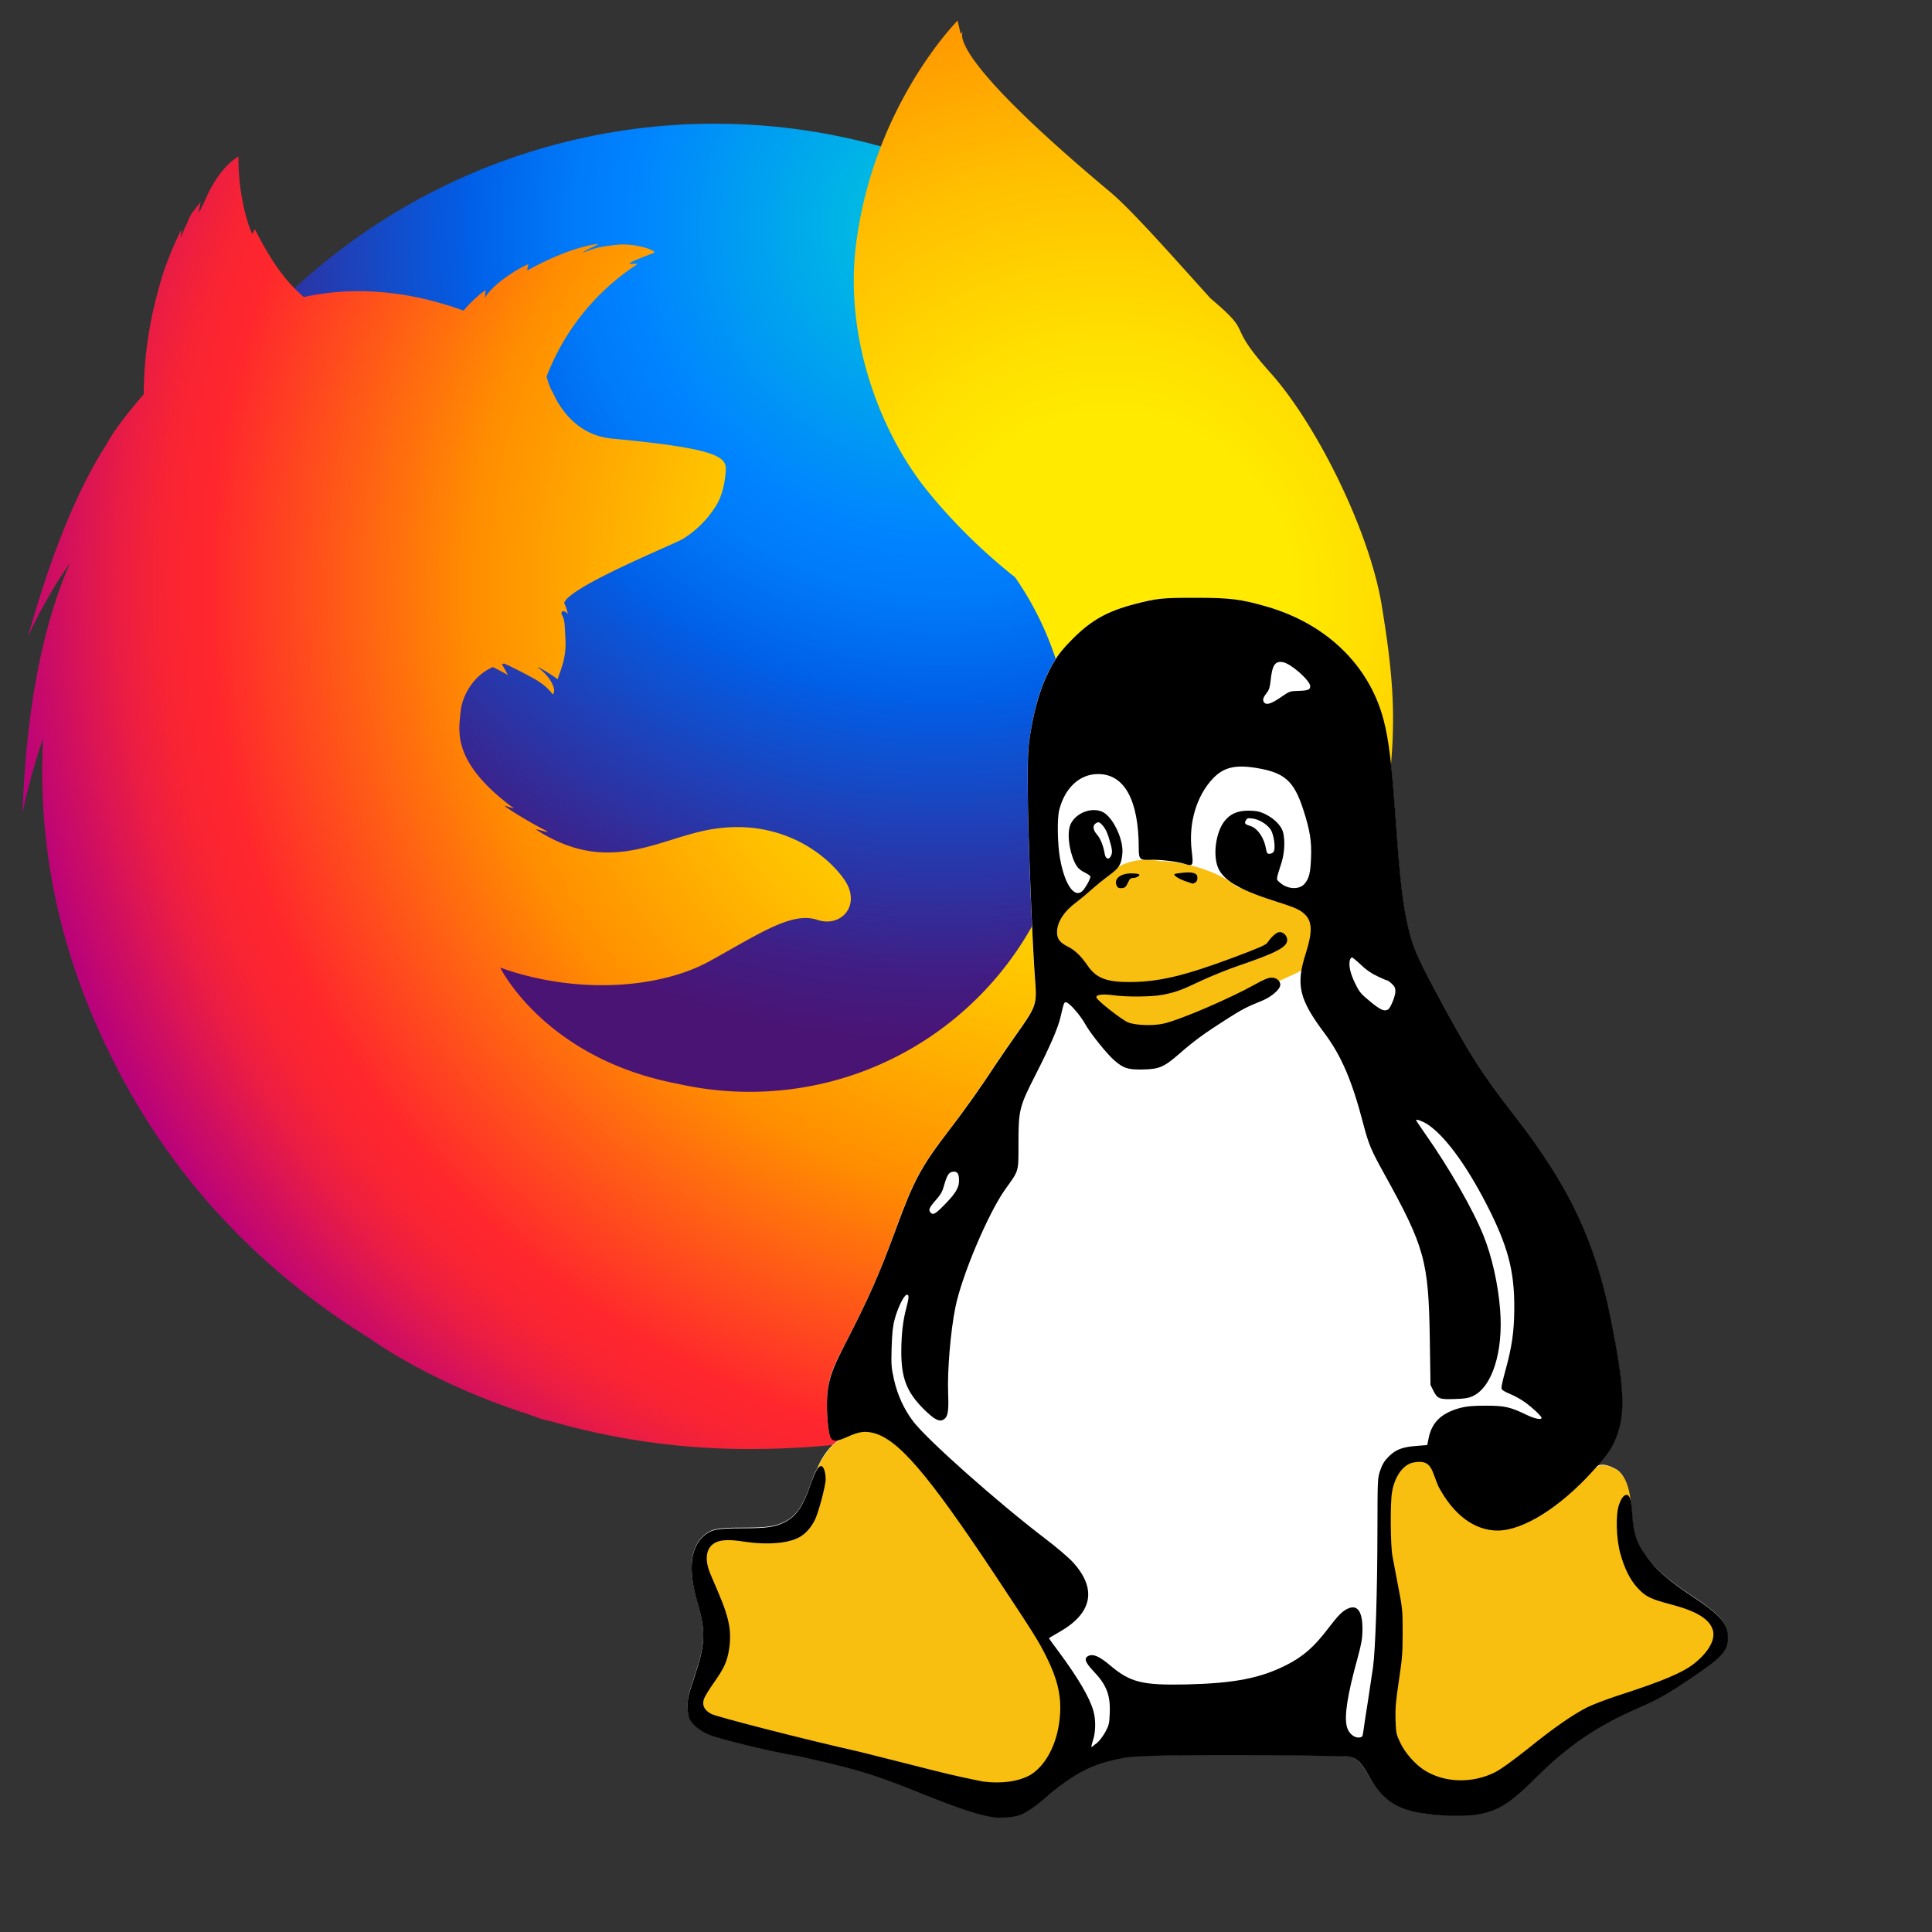<?xml version="1.0" encoding="UTF-8" standalone="no"?>
<!-- * This Source Code Form is subject to the terms of the Mozilla Public
     * License, v. 2.0. If a copy of the MPL was not distributed with this
     * file, You can obtain one at http://mozilla.org/MPL/2.0/.

     Source: http://design.firefox.com/photon/visuals/product-identity-assets.html (simplified version) -->
<!-- Licensed under a CC0 1.0 Universal (CC0 1.0) Public Domain Dedication
     http://creativecommons.org/publicdomain/zero/1.0/

     Sources:
     - https://commons.wikimedia.org/wiki/File:Mozilla_Firefox_logo_2013.svg (simplified version)
     - https://upload.wikimedia.org/wikipedia/commons/2/2b/Tux-simple.svg -->
<svg xmlns="http://www.w3.org/2000/svg" viewBox="0 0 100 100" width="100" height="100">
<rect x="0" y="0" width="100" height="100" fill="#333333" stroke="none"/>
<use href="#firefox" width="75" height="75"></use>
<use href="#linux" width="75" height="75" x="25" y="25"></use>
<defs>
<svg id="firefox" xmlns="http://www.w3.org/2000/svg" xmlns:xlink="http://www.w3.org/1999/xlink" viewBox="0 0 953.37 984"><defs><radialGradient id="a" cx="-7587.48" cy="8863.48" r="791.23" gradientTransform="matrix(1.23, 0, 0, -1.23, 9957.91, 11055.45)" gradientUnits="userSpaceOnUse"><stop offset="0" stop-color="#00ccda"/><stop offset="0.22" stop-color="#0083ff"/><stop offset="0.26" stop-color="#007af9"/><stop offset="0.33" stop-color="#0060e8"/><stop offset="0.33" stop-color="#005fe7"/><stop offset="0.44" stop-color="#2639ad"/><stop offset="0.52" stop-color="#401e84"/><stop offset="0.57" stop-color="#4a1475"/></radialGradient><radialGradient id="b" cx="715.19" cy="589.96" fx="743.167" fy="576.132" r="782.18" gradientTransform="matrix(1, 0, 0, -1, 0, 984)" gradientUnits="userSpaceOnUse"><stop offset="0.16" stop-color="#ffea00"/><stop offset="0.23" stop-color="#ffde00"/><stop offset="0.37" stop-color="#ffbf00"/><stop offset="0.54" stop-color="#ff8e00"/><stop offset="0.76" stop-color="#ff272d"/><stop offset="0.8" stop-color="#f92433"/><stop offset="0.84" stop-color="#e91c45"/><stop offset="0.89" stop-color="#cf0e62"/><stop offset="0.94" stop-color="#b5007f"/></radialGradient></defs><circle cx="470" cy="504" r="420" style="fill:url(#a)"/><path d="M876.85,702.23c3.8-5.36,8.94-22.53,13.48-30.21,27.58-44.52,27.78-80,27.78-80.84,16.66-83.22,15.15-117.2,4.9-180-8.25-50.6-44.32-123.09-75.57-158-32.2-36-9.51-24.25-40.69-50.52-27.33-30.29-53.82-60.29-68.25-72.36C634.22,43.09,636.57,24.58,638.58,21.42c-.34.37-.84.92-1.47,1.64C635.87,18.14,635,14,635,14s-57,57-69,152c-7.83,62,15.38,126.68,49,168a381.62,381.62,0,0,0,59,58h0c25.4,36.48,39.38,81.49,39.38,129.91,0,121.24-98.34,219.53-219.65,219.53a220.14,220.14,0,0,1-49.13-5.52c-57.24-10.92-90.3-39.8-106.78-59.41-9.45-11.23-13.46-19.42-13.46-19.42,51.28,18.37,108,14.53,142.47-4.52,34.75-19.26,55.77-33.55,72.84-27.92,16.82,5.61,30.21-10.67,18.2-27.54-11.77-16.85-42.4-41-87.88-34.29-34.79,5.07-66.66,29.76-112.24,5.84a97.34,97.34,0,0,1-8.55-5c-3-1.77,9.77,2.69,6.79.68-8.87-4.32-24.57-13.73-28.64-17.07-.68-.56,6.88,2.16,6.2,1.6-42.62-31.45-37.3-52.69-36-66,1.07-10.66,8.81-24.32,21.86-29.86,6.3,3.08,10.23,5.43,10.23,5.43s-2.69-4.92-4.14-7.51c.51-.19,1-.15,1.5-.34,5.16,2.23,16.58,8,22.59,11.57,7.83,4.95,10.32,9.36,10.32,9.36s2.06-1,.54-5.33c-.56-1.77-2.93-7.39-10.68-13.07h.48a91.65,91.65,0,0,1,13.13,8.17c2.19-7.12,6.12-14.56,5.25-27.86-.53-9.35-.28-11.78-2.12-15.39-1.65-3.1.92-4.31,3.78-1.09a29.73,29.73,0,0,0-2.44-7.34v-.24c3.57-11.14,75.53-40.12,80.77-43.51a70.24,70.24,0,0,0,21.17-20.63c4-5.72,7-13.73,7.75-25.89.25-5.48-1.44-9.82-20.5-14-11.44-2.49-29.14-4.91-56.43-7.47-19.9-1.76-31.58-14.68-38.21-26.6-1.21-2.57-2.45-4.9-3.68-7.22a53.41,53.41,0,0,1-2.83-8.36,158.47,158.47,0,0,1,61.28-76.06c1.6-1.31-6.4.33-4.8-1,1.87-1.52,14.06-5.93,16.37-6.92,2.81-1.19-12-6.84-25.16-5.47-13.36,1.35-16.19,2.78-23.32,5.49,3-2.64,12.37-6.1,10.16-6.08-14.4,2-32.3,9.48-47.6,18a9.72,9.72,0,0,1,.92-4.31c-7.13,2.71-24.64,13.67-29.73,23a39.79,39.79,0,0,0,.29-5.35,88.55,88.55,0,0,0-14.6,13.7l-.27.22C258.14,196,221.75,195,191,201.72c-6.74-6.06-17.57-15.23-32.89-45.4-1-1.82-1.6,3.75-2.4,2-6-13.81-9.55-36.44-9-52,0,0-12.32,5.61-22.51,29.06-1.89,4.21-3.11,6.54-4.32,8.87-.56.68,1.27-7.7,1-7.24-1.77,3-6.36,7.19-8.37,12.62-1.38,4-3.32,6.27-4.56,11.29l-.29.46c-.1-1.48.37-6.08,0-5.14A235.4,235.4,0,0,0,95.34,186c-5.49,18-11.88,42.61-12.89,74.57-.24,2.42,0,5.14-.25,7.32-13,14.83-21.86,27.39-25.2,33.91-16.81,26-35.33,66.44-53.29,130.46a319.35,319.35,0,0,1,28.54-50C17.32,416.25,2.89,469.62,0,551.8a436.92,436.92,0,0,1,13.87-50.24C11.29,556.36,17.68,624.3,52.32,701c20.57,45,67.92,136.6,183.62,208h0s39.36,29.3,107,51.26c5,1.81,10.06,3.6,15.23,5.33q-2.43-1-4.71-2A484.9,484.9,0,0,0,492.27,984c175.18.15,226.85-70.2,226.85-70.2l-.51.38q3.71-3.49,7.14-7.26c-27.64,26.08-90.75,27.84-114.3,26,40.22-11.81,66.69-21.81,118.17-41.52q9-3.36,18.48-7.64l2-.94c1.25-.58,2.49-1.13,3.75-1.74a349.3,349.3,0,0,0,70.26-44c51.7-41.3,63-81.56,68.83-108.1-.82,2.54-3.37,8.47-5.17,12.32-13.31,28.48-42.84,46-74.91,61a689.05,689.05,0,0,0,42.38-62.44C865.77,729.39,869,713.15,876.85,702.23Z" style="fill:url(#b)"/></svg>
<svg id="linux" viewBox="0 0 600 700" xmlns="http://www.w3.org/2000/svg"><path d="M495,294.4c-16.1,0-18.8,0.2-29.5,3-13.2,3.5-20.9,7.9-29.9,17-4.6,4.5-6.9,7.4-9.1,11.1-5.5,9.5-9.1,20.3-11.3,34.9-1.2,7.1-1.3,9.7-1.2,27.3,0,18.5,2.2,74.9,3.5,91.8,0.9,11.2,0.5,12.4-8.9,25.5-3.3,4.6-7.9,11.3-10.2,14.9-6.3,9.7-15.2,22.2-22.5,31.8-13.5,17.4-16.9,23.8-25.4,46.9-8.2,22.6-13.2,33.8-25.3,57.3-6.2,11.8-7.8,16.8-8.1,25.2-0.4,7.2,0.6,17.2,1.7,19,0.9,1.2,2,1.5,4.2,0.9-0.3,0.3-0.5,0.5-0.7,0.6-3.5,2.3-7.5,7.2-10,13.4-0.1,0.1-0.1,0.3-0.2,0.4-0.9,1.4-1.9,3.8-3.1,7.5-3.6,10.2-6.6,14.7-12,17.6-4.6,2.5-8.7,3.1-20.7,3.1-12.4,0-15.1,0.6-18.8,3.8-6.6,5.6-7.6,16.7-3.1,32.1,4.1,13.9,3.9,20.3-1.4,35.9-2.9,8.6-3.3,10.4-3.3,14.1,0,2.8,0.3,4.9,0.9,6.2,1.3,2.7,5.4,6,9.4,7.7,4.5,1.7,27.1,7.3,43.3,10.5,25.1,5.1,34.1,7.8,57.4,17.1,20.7,8.2,29.5,11.2,36.5,12.3,3.3,0.5,10.1-0.1,13.2-1.3,3.7-1.3,7.2-3.7,14.9-10.2,13.6-11.4,21-15,36.2-17.4,5.7-0.9,10.9-1,54.4-1,26.4,0,49.7,0.2,51.8,0.5,4.9,0.6,6.8,2.2,10.9,9.4,6.3,11.3,14,16.3,28,18.4,6.6,1,17.9,1.1,23.1,0.3,11.4-1.9,17.1-5.3,30-18.2,15-15.1,29-24.6,48.7-33.2,10-4.4,14.5-6.9,26.3-14.9,14.5-9.8,17.3-12.9,17.3-19.3,0-6.7-3.6-10.9-16.9-19.7-12.7-8.4-18.4-13.5-23.7-21.3-3.7-5.5-5-9.7-5.5-17.9-0.2-3.8-0.6-6.4-1.1-8-0.5-5.7-2.8-12.2-6.9-14.3-5.7-3-7.7-2.1-9.6-0.9,6.4-7.2,8.5-10.6,10.6-16.8,3.7-11,2.9-23.3-3.5-55.3-7.4-37.2-20-63.8-46-97.2-16.5-21.3-23.2-31.9-39.3-62.1-8-15.1-10.3-20.3-12.2-28.4-2.8-11.7-4.1-22.2-6.2-52.1-2-27.9-3.4-39.4-6-49.1-6.9-26.4-27.6-46.4-56.5-54.7-12.3-3.5-17.6-4.2-34.2-4.2z" transform="translate(-200.84,-238.943)" fill="#fff"/><g fill="#f8bf11" transform="translate(-200.84,-238.943)"><path d="M552,300.4c0,25.1-29.9,30.4-44.4,39.4-13.5,12.5-91.2,47.8-111.8,47.8-33.1-7-73.4-56.4-78.6-89.2,0-19.1,24.3-34.4,37.9-46.9,13.5-12.5,29.1-24.3,55.7-19.3,20.6,0,52.8,9.8,66.3,22.3,27,9,74.9,14.8,74.9,45.9z" transform="matrix(0.556,0,0,0.556,249.668,292.482)"/><path d="M7.597,971.1c30.75,14,102.4,31.9,127.6,34.9,16.9,7,128.5,33,154.2,33,38.1-27,44.4-67.9,33.7-109.3-47.5-76.7-84.2-177.2-173-211.8-8.9,4.4-16.2,16.3-19.4,18.3-6.4,4.1-13.5,13-18,24.1-4.7,11.6-9,25.8-14.24,46.5-10.26,20.6-52.15,2-80.84,17-10.46,31.7,7.39,109.9-10.02,147.3z" transform="matrix(0.556,0,0,0.556,249.668,292.482)"/><path d="M834.2,853.6c19.2,15.7,49.3,27.4,62.9,53.5-25.9,30.9-48.2,41.8-81,57.4-45,21.4-73.2,41.5-93.8,55.5-20.6,18-68.4,29-90.1,26-13.7-9-29.1-118.3-24.1-154,0-19-23.3-95.1,14-141.5,36.1-6.9,67.1,26.1,90,48.6,18.9-12.7,48.8-32.2,71.4-37.1,7.4-1.7,7.7-9.4,23.2-1.3,7.4,3.9,11.7,16.1,12.5,26.5,1.3,16.8,3,52.4,15,66.4z" transform="matrix(0.556,0,0,0.556,249.668,292.482)"/></g><g transform="translate(-200.84,-238.943)"><g transform="matrix(0.556,0,0,0.556,249.668,292.482)"><path fill="#000" d="M265.5,1063c-12.6-2-28.5-7-65.7-22-42-17-58.1-21-103.3-31-29.1-5-69.91-15.5-77.88-18.7-7.21-2.9-14.7-8.9-16.99-13.8-1.068-2.2-1.63-6.1-1.63-11.1,0-6.8,0.725-9.8,5.962-25.3,9.516-28.2,9.976-39.7,2.577-64.7-8.194-27.7-6.277-47.7,5.529-57.8,6.67-5.7,11.53-6.7,33.8-6.7,21.64,0,28.95-1.1,37.33-5.7,9.65-5.3,15.08-13.3,21.48-31.7,4.1-11.9,6.8-16.6,9.4-16.6,2.1,0,3.9,5.2,3.9,11.5,0,5.6-6.3,29.2-9.4,35.3-3.3,6.6-7.8,11.7-12.99,14.7-9.68,5.7-28.33,7.2-48.79,4.1-13.07-2.1-20.57-1.6-25.57,1.4-7.4,4.5-8.61,14.6-3.24,27.1,10.4,24.1,12.39,29.3,14.59,37.4,2.61,9.7,3.03,18.2,1.39,28.3-1.63,10-4.5,16.3-12.99,28.2-4.38,6.2-8.39,12.8-8.92,14.8-1.5,5.4,0.71,9.5,6.67,12.6,5.06,2.5,77.22,21.2,128.2,32.7,15.7,4,44.3,11,63.5,16,19.3,5,39.3,9,44.5,10,16.1,2,31,0,41.3-6,14.3-9,24.3-29.7,25.5-53.8,0.8-15.9-2.7-30.2-12-48.7-7.1-14.2-10.6-19.7-44.3-70.6-59.5-89.6-85.3-119.5-107.3-124.1-7.1-1.4-11.8-0.6-21.3,3.7-9.1,4.1-12.2,4.3-14.4,1-2.1-3.2-3.8-21.1-3.2-34.1,0.7-15.1,3.6-24.1,14.6-45.5,21.8-42.2,30.7-62.4,45.6-103,15.3-41.6,21.5-53.1,45.6-84.5,13.2-17.1,29.2-39.7,40.5-57.1,4.3-6.5,12.6-18.6,18.5-26.9,16.8-23.6,17.6-25.8,16-45.9-2.4-30.3-6.4-131.9-6.4-165.1-0.1-31.6,0.1-36.4,2.1-49.2,4.1-26.16,10.5-45.79,20.5-62.79,3.8-6.64,8.1-11.89,16.2-20.07,16.2-16.34,30.2-24.18,53.9-30.38,19.3-5.052,24.2-5.554,53.1-5.528,29.8,0.026,39.3,1.205,61.5,7.583,52,14.94,89.3,50.96,101.8,98.39,4.6,17.5,7.1,38.3,10.7,88.5,3.8,53.7,6.1,72.6,11.2,93.8,3.4,14.4,7.5,23.9,21.9,51,29,54.4,41,73.4,70.7,111.6,46.8,60.2,69.4,108,82.8,175,11.5,57.6,12.9,79.7,6.3,99.6-4,12-7.9,18-21.6,33.1-28.8,31.9-60.9,51.9-82.9,51.9-20,0-38.3-13.6-51.4-38.3-6.1-13.6-5.3-24.5-22.8-20.6-8.5,2.3-15.5,12.6-17.6,25.9-1.6,9.5-1.3,45.9,0.4,55,0.7,4.1,3.1,16.3,5.1,27,3.6,18.5,3.8,20.5,3.8,39.5,0,17.5-0.4,22.8-3.3,42-2.7,18-3.2,24.2-2.9,34,0.4,11.4,0.6,12.5,4,19.6,4.1,9,13.1,19,20.9,24,17.2,11,41.2,12,61.4,2,5.7-3,14-9,28-20,22.7-18.4,39.6-30.1,52.4-36.6,4.9-2.4,16.7-6.9,26.2-10,39.4-12.7,57.4-20.3,67.4-28.6,11.9-9.7,17.6-20.2,15.5-28.1-2.7-9.8-14-16.8-37.1-22.8-17.4-4.6-21.6-6.7-28.7-14.5-6.3-6.9-11.2-16.8-14.8-30-3.5-12.9-4-33.8-1-42,2.1-5.8,4.2-8.5,6.6-8.5,2.8,0,4.2,4.9,5,18,1,14.6,3.3,22.3,10,32.1,9.5,14.1,19.6,23.2,42.5,38.4,23.9,15.8,30.5,23.4,30.5,35.5,0,11.5-5.1,17.1-31.1,34.6-21.3,14.4-29.3,19-47.3,26.8-35.5,15.5-60.7,32.7-87.8,59.7-23.2,23-33.3,30-54,33-9.3,1-29.6,1-41.5-1-25.2-3-38.9-12-50.4-33-7.3-13-10.7-16-19.5-17-3.8,0-45.8-1-93.4-1-78.2,0-87.6,1-97.7,2-27.4,5-40.9,11-65.3,31-13.8,12-20.1,16-26.8,19-5.5,2-17.8,3-23.7,2zm90.2-64.5c2.2-1.9,5.5-6.3,7.4-9.8,3-5.6,3.4-7.3,3.7-15.9,0.7-15.8-2.7-24.7-13.9-36.5-7.7-8.1-8.8-11.6-4.4-13.6,4.1-1.8,9.3,0.5,18.6,8.3,17.6,14.9,28,17.4,66.4,16.6,41.3-1,63.8-5.3,86.5-16.7,14.7-7.4,24.4-15.8,36.7-32.1,8.7-11.4,12.6-15.3,17.5-17.3,8.1-3.4,12.4,3.2,12.2,18.9-0.1,7.3-0.9,11.9-4.2,24.1-9,32.5-11.8,50.8-9.3,60.1,1.5,5.4,6.2,9.5,10.5,9.1,3-0.3,3.1-0.5,3.9-6.3,0.4-3.3,2.1-14.5,3.8-25,1.6-10.4,3.6-23.9,4.5-30,2.1-15.8,3.7-64.8,3.8-118,0.1-45.9,0.1-46,2.5-53,1.9-5.4,3.6-8.1,7.5-12,6.1-6,11.8-8.2,24.7-9.1l8.6-0.7,1.2-6.1c2.9-13.9,11.2-21.8,27.6-26.2,5.3-1.4,10.6-1.9,22-1.9,16.5,0,21.1,1,36,8.2,6.7,3.2,12.5,4.3,12.5,2.4,0-1.5-8.1-9.1-14.6-13.7-3.4-2.5-9.3-5.7-13-7.2-5.1-2.1-7-3.4-7.2-4.9-0.2-1.2,1.3-7.9,3.3-15,5.8-21,7.7-34.3,7.8-54.3,0.2-32.9-5.6-54.7-24.7-91.6-17.7-34.2-36.4-59.3-51.2-68.7-4.3-2.6-9.4-4.4-9.4-3.3,0,0.4,3.6,5.7,7.9,11.9,20.4,28.9,41.6,65.8,50.6,88.3,7.3,18,12.8,42.4,14.5,64.6,2.9,36.4-7,67.5-24,75.1-3.4,1.6-7.2,2.2-15.5,2.4-13.2,0.5-15-0.2-18.5-7.2l-2.5-5-0.6-40c-1.1-68.1-4.3-79.7-40-144.2-11-19.8-13.2-25-17.9-43-9.6-37-18.9-58.7-33.5-78.3-22.3-29.8-25.2-42.2-16.3-69.7,5.7-17.9,5.6-27.1-0.4-33.2-4.4-4.5-7.8-6.1-27.9-12.5-30.5-9.7-44.6-18.4-48.5-29.9-3.9-11.3-1.1-29.7,5.9-38.8,5-6.6,11.4-9.4,21.2-9.4,6.5,0.1,9.1,0.6,13.6,2.6,6.9,3.3,12.4,8,15.2,13.3,3,5.7,2.9,19.2-0.2,29.1-5.1,16.1-4.9,14.4-1.3,17.6,6.5,5.8,16.8,6.3,21.3,0.9,3.9-4.6,5.1-9.3,5.6-22.5,0.6-14.4-0.9-24-6.8-42.1-8.1-24.8-16.2-32-40.7-36-18.3-3-28.3-0.6-37.5,8.9-14.4,15-21.6,38.9-18.7,62.9,1.6,13.3,1.3,13.9-6.2,11.5-6.7-2.1-21.4-3.8-29.9-3.5-9.1,0.4-9.9-0.4-9.9-10.6-0.1-41.5-12.6-64.1-35.5-63.9-15.9,0-28.8,12.1-33.6,31.3-1.9,7.5-1.5,29,0.6,41.5,4.3,24.6,13.6,36.9,20.9,27.3,3-4.1,5.6-9.3,5.6-11,0-0.7-2.3-2.3-5-3.6-3-1.4-5.7-3.6-6.9-5.6-5.7-9.1-8.5-25.4-6.1-34.1,3.1-11,18.2-17.8,28.6-12.9,8.8,4.2,18.2,23.6,17.2,35.8-0.8,9.7-2.6,12.7-11.4,19.2-4.4,3.2-11.5,9-15.9,12.9s-9.8,8.4-12,10c-11.2,8.1-17.5,17.6-17.5,26.6,0,5.9,2.4,9.1,9.9,12.8,5.9,3,11.2,8.2,16.8,16.4,7.5,10.8,16.4,14.2,36.8,14.1,24.9-0.1,47.2-5.4,89-21,22.7-8.5,29-11.2,30.3-13.2,3.7-5.4,8-9.2,10.6-9.2,3.5,0,6.6,3.3,6.6,6.9,0,6.1-9.4,11.1-42,22.2-9.6,3.3-24.5,9.3-33,13.3-17.2,8.2-22,9.9-33.3,12.1-9.3,1.8-30.8,2-42.6,0.4-9.6-1.3-15.4-0.6-14.9,1.9,0.5,2.6,22.7,19.9,27.8,21.8,7.2,2.5,21.4,3,30.6,0.9,13.9-3,57.8-21.9,79.6-34.1,7.3-4.1,11.4-5.8,14-5.8,4.4-0.1,7.8,2.7,7.8,6.2,0,3.8-7.4,10.3-15.5,13.7-14.3,5.8-17.3,7.4-31.5,16.4-19.4,12.4-27.9,18.6-40.7,29.8-13.7,11.9-17.6,13.5-32.8,13.7-12.1,0.1-15.8-1.1-23.7-7.9-6.2-5.3-21-23.7-25.2-31.4-4.4-8-14.2-19.1-16.8-19.1-1.7,0-1.9,0.4-4.8,13-2,9-9.4,26-21.4,49.5-14.4,28.3-15.1,30.8-15.1,60.5,0,24.8,0.6,22.7-11.5,39.5-14.8,20.8-37.8,75.1-43.3,102.5-4.2,20.5-7.1,55.4-6.3,75,0.6,15.6-0.2,20.2-3.9,22.5-3.8,2.4-8.3-0.1-17.6-9.3-14.6-14.7-19.3-26.9-19.2-50.2,0.1-14.8,1.4-26.2,4.3-37.2,2.5-9.4,2.6-12.1,0.3-11.6-2.4,0.4-7.8,11.5-10.4,21.4-1.6,5.9-2.2,12-2.6,24.4-0.4,15.2-0.3,17.4,2.1,28,3,13.3,8.7,25.7,16.6,36.1,12.1,16,73.4,70.4,114.2,101.5,9.8,7.4,20.7,16.7,24.3,20.6,21.6,23.4,17.4,44.8-12.1,61.3-4.6,2.6-8.4,4.9-8.4,5.1s3.8,5.5,8.4,11.6c16.9,22.8,26.7,39.5,30.1,51.2,2.3,7.7,2.2,18.8-0.3,25.9-1,3.2-1.6,5.8-1.2,5.8s2.5-2,4.7-3.5zm17.3-744.6c-3.1-5.9,2.7-11,12.6-11,3.5,0,6.6,0.4,6.9,1,0.7,1.2-2.7,3-5.7,3-1.8,0-2.8,1-4.3,4.3-1.6,3.5-2.5,4.3-5.2,4.5-2.4,0.2-3.4-0.2-4.3-1.8zm59.3-4.3c-5.8-2.1-10.3-5-9.2-6.1,0.3-0.3,3.7-0.8,7.5-1.2,9-0.8,12.4,0.5,12.4,4.5,0,2-0.7,3.4-1.9,4.1-1.1,0.5-2.1,1-2.3,0.9-0.1,0-3.1-1-6.5-2.2zm-208.2,280.3c9.6-9.9,12.3-14.9,11.7-22-0.3-4.9-2.2-6.6-6.2-5.6-2.9,0.7-4.5,3.7-7.1,12.8-1.1,4.4-2.9,7.3-7,11.9-5.5,6.2-6.5,8.5-4.3,10.7,2.3,2.3,4.2,1.2,12.9-7.8zm384.6-168.8c2.1-1.3,6.3-11.6,6.3-15.5,0-3.1-0.6-4.5-3.1-6.8-1.7-1.6-3.5-2.9-4-2.9s-4.4-1.6-8.7-3.7c-5.2-2.5-9.8-5.6-14.3-10-3.6-3.4-7.1-6.3-7.7-6.3s-1.4,1.2-1.8,2.6c-1.1,4.6,0.5,11.7,4.7,20.1,3.6,7.5,4.9,9,13.2,15.8,8.9,7.3,12.2,8.7,15.4,6.7zm-240.6-133.9c1.2-3.1,0.9-5.5-2.2-15.6-1.3-4.4-3.2-8.1-5.2-10.3-2.9-3.1-3.4-3.3-5.7-2.1-3.3,1.8-3,5.8,0.9,10.2,2.9,3.3,5.4,9.6,6.6,16.8,0.8,4.6,4,5.2,5.6,1zm140.9-2.8c2.2-2.6,0.6-15-2.4-19.6-3.1-4.7-10.3-9-16-9.6-3.8-0.5-4.5-0.2-5.6,1.7-1.4,2.6-0.7,3.4,4.2,4.9,6.2,2,11.9,10.5,13.4,19.9,0.6,3.5,1.1,4.2,2.9,4.2,1.3,0,2.8-0.7,3.5-1.5zm6.7-134.7c7.2-4.97,7.7-5.19,14.6-5.37,8.8-0.23,10.7-0.97,10.7-4.07,0-4.83-16.6-19.55-23.6-20.85-7-1.32-9.5,2.48-10.9,16.71-0.6,5.32-1.3,7.54-3.6,10.39-3.1,3.93-3.6,6.24-1.6,8.22,2,2.05,6.3,0.54,14.4-5.03z"/></g></g></svg>
</defs>
</svg>
